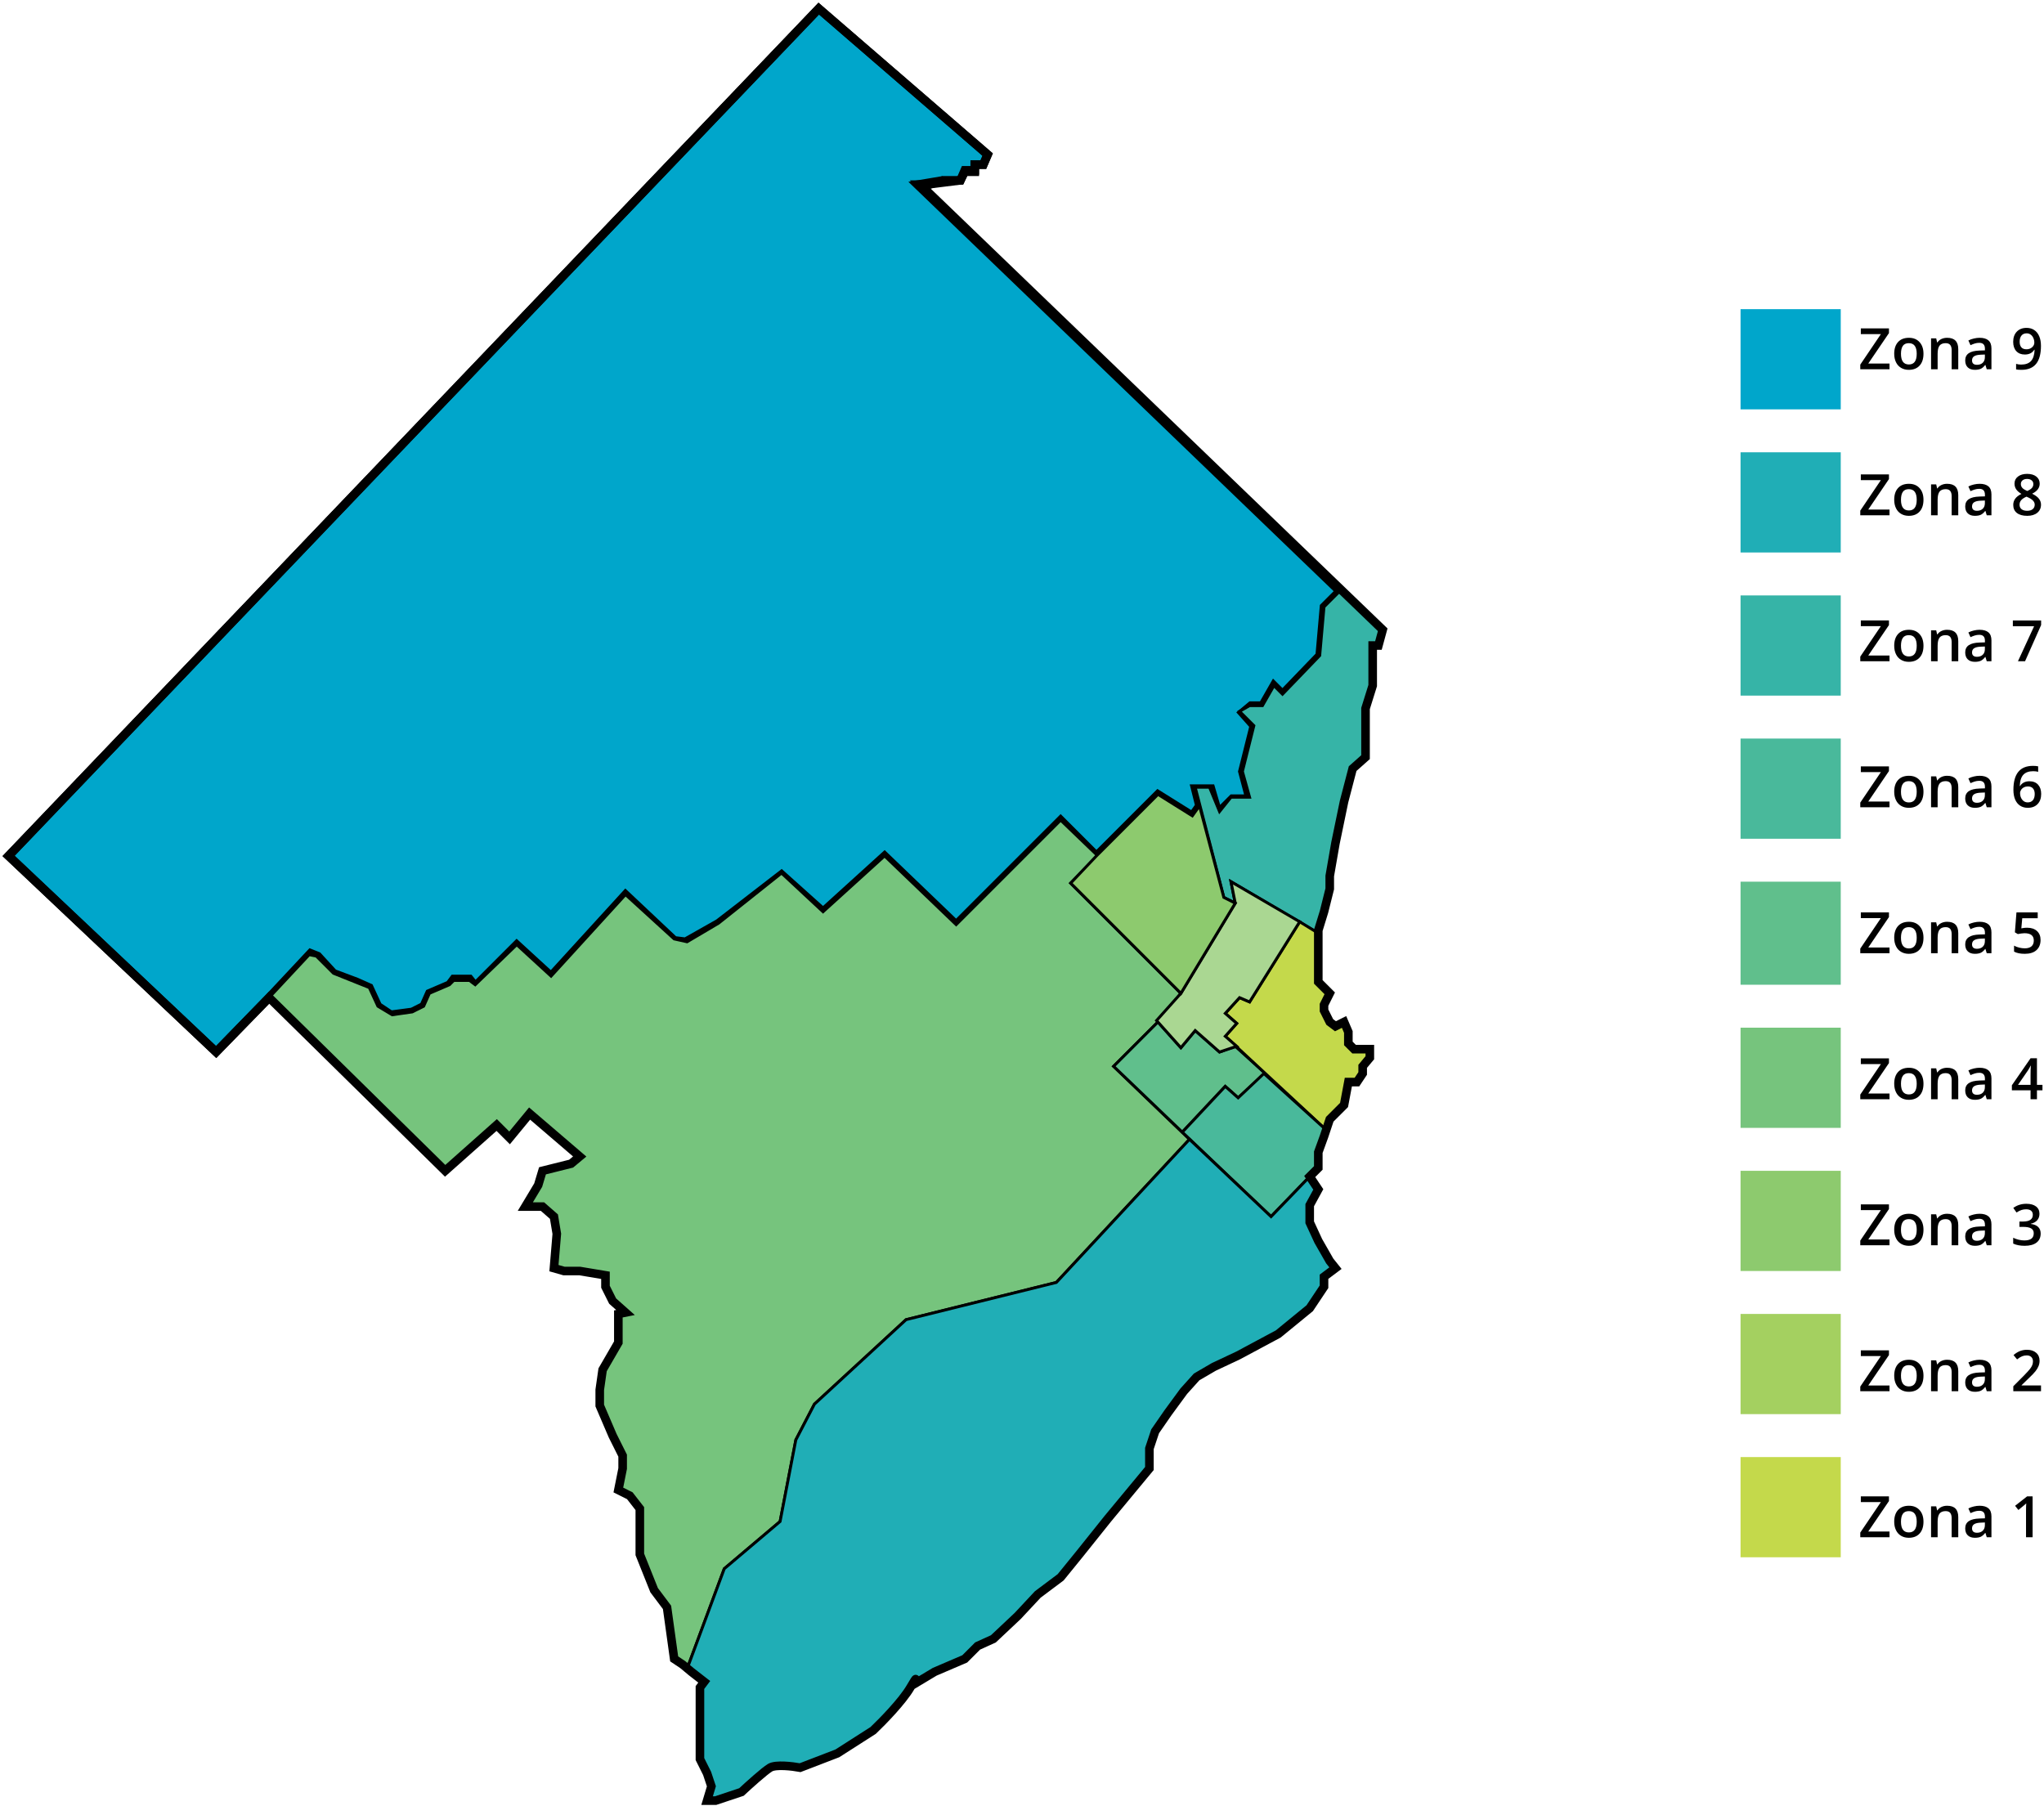 <svg width="714" height="631" viewBox="0 0 714 631" fill="none" xmlns="http://www.w3.org/2000/svg">
<rect x="608" y="143" width="35" height="35" transform="rotate(-90 608 143)" fill="#00A6CB"/>
<rect x="608" y="193" width="35" height="35" transform="rotate(-90 608 193)" fill="#20AEB6"/>
<rect x="608" y="243" width="35" height="35" transform="rotate(-90 608 243)" fill="#36B4A7"/>
<rect x="608" y="293" width="35" height="35" transform="rotate(-90 608 293)" fill="#49B99B"/>
<rect x="608" y="344" width="36" height="35" transform="rotate(-90 608 344)" fill="#60BF8C"/>
<rect x="608" y="394" width="35" height="35" transform="rotate(-90 608 394)" fill="#76C47D"/>
<rect x="608" y="444" width="35" height="35" transform="rotate(-90 608 444)" fill="#8DCA6E"/>
<rect x="608" y="494" width="35" height="35" transform="rotate(-90 608 494)" fill="#A4D060"/>
<rect x="608" y="544" width="35" height="35" transform="rotate(-90 608 544)" fill="#C4D94B"/>
<path d="M462.5 212L468 206.5L320.5 64.5L329.5 63L323.5 64.5L335.5 63L337 59.5H340.5V57.5H343.5L345 54L286 3L3 299L75.5 367.5L94 348.5L108.5 333L111 334L116.5 340L124.5 343L129 345L132 351.5L136.5 354.5L144 353.5L148 351.5L150 347L157 344L158.5 342H164L166 344.5L180.5 330L192.5 341L218.5 312.5L235.5 328.5L239.5 329L251 322.5L273 305.5L287.5 318.5L309 299L334 323L370.5 286.5L383 299L404.5 277.5L416.5 285L419 281.5L417.5 275.5H423L425.5 284L430.5 279H436.5L434 269.5L438 253.5L434 249L437 246.5H441L445 239.5L448 242.5L461 229L462.5 212Z" fill="#00A6CB" stroke="black" stroke-width="3"/>
<path d="M370.5 286.5L383.5 299L374 308.5L412.5 347L404.5 357L389 372.5L415.5 398L369 448L316.5 461L284.5 490.5L278 503L272.5 531.5L253 548L240 583L235 579.5L233 562L228.5 556L223.5 543V526.5L220 522.5L215.5 520.5L217.5 513.5V508.5L209.5 490.5V484L210.5 478.5L216 469V459L218.5 458L214 455L211.5 449.5V446L202.5 444H197.5L193.5 443L194.5 430L193.5 425L189 421H183.5L188 414.5L189 409L199.5 406.5L202.5 404L185 389L178 397.5L173.5 393L155.5 409L94 348.5L108 333.5L110.5 334L116.5 340L129 345L132 351.5L137 354.5L144 353.5L148 351.5L150 347L157 344L158.5 342.5H164L166 344L180.5 330L192.5 341L218.5 312.5L235.5 328L240 329L251 322.5L273 305L287.5 318.5L309 299L334 323L370.5 286.5Z" fill="#76C47D" stroke="black"/>
<path d="M428 379.5L413 395.5L389 372.5L404.5 357L412.5 366L417.5 360L426 367.5L431.5 365.5L442 375L432.5 383.5L428 379.5Z" fill="#60BF8C" stroke="black"/>
<path d="M462.5 212L468.5 206L483.5 220.5L481.5 225.5H479.5V239.5L477.5 247.5V264.5L473 268L464 305.5L465 310.5L460.5 326L430 308L431.5 315.5L427.5 313.5L417.5 275H422.5L426 283.5L430 278.5H436.5L434 269.5L438 253.5L433 248.5L436.5 246.5H441L445 239.5L448 242.5L461 229L462.5 212Z" fill="#36B4A7" stroke="black"/>
<path d="M460.5 326L454 322L436.5 350L433 348.5L428 354L432 357.5L428 362L463 394.5L464.5 390.5L469.5 385.5L471 378H474.5L476 374.5L476.5 372L479 369V366.5H473L471 364.5V360.5L469.5 356.5L467 358H466L465.5 357.5L464 356L462.5 354.5V352.5V350.5L464.5 347L460.5 343V326Z" fill="#C4D94B" stroke="black"/>
<path d="M430 308L454 322L436.5 350L433 348.5L428 354L432 357.5L428 362L432 365.5L426 367.5L417.5 360L412.5 366L404 356.5L412.5 347L431.5 315.5L430 308Z" fill="#AAD792" stroke="black"/>
<path d="M427.5 313.5L431.5 315.5L412.5 347L374 308.5L383 299L404.5 277.5L416.5 285L419 281.5L427.5 313.5Z" fill="#8DCA6E" stroke="black"/>
<path d="M444 425L413 395.5L428 379.5L432.5 383.5L441.5 375L463 394.5L460.5 402.5V408L457.5 411L444 425Z" fill="#49B99B" stroke="black"/>
<path d="M248.5 624L247 629H250L259.5 625.5L269 617.5L271 617L279.5 617.5L292.5 612.5L305.5 604L319 588.5L337 579.5L341.5 575L347 572.5L362.5 557L370.5 551L401.5 513.5V506L403.5 499.5L418 481L446.5 466L457.5 457L462.5 449.5V446L466.5 443L464.5 441L460.5 433L457.5 427V421L460.5 415.5L457.5 411L444 425L415.5 398L369 448L316.5 461L284.5 490.5L278 503L272.5 531.5L253 548L240 583L246 587.5L244.5 589.5V614.5L247 620L248.5 624Z" fill="#20AEB6" stroke="black"/>
<path d="M286 3L3 299L75.5 367.5L94 348.5L155.5 409L173.5 393L178 397.5L185 389L202.5 404L199.5 406.5L189.5 409L188 414L183.5 421.5H189.5L193.5 425L194.5 431L193.5 443L197 444H202.5L211.5 445.5V449.5L214 454.5L218.5 458.5L216 459V460.5V463.5V469L210.5 478.5L209.5 485.5V491L214 501.5L217.5 508.5V513L216 520.5L220 522.5L223.5 527V537.5V543L228.5 555.5L233 561.5L235.5 579.5L238.5 581.5L241.5 584L246 587.5L244.5 589.5V614.5L247 619.5L248.5 624L247 629H250L259 626C261.5 623.667 267 618.7 269 617.5C271 616.3 276.833 617 279.5 617.5L292.5 612.5L305 604.5C308.167 601.5 315.2 594.3 318 589.5C320.8 584.7 319.833 586.833 319 588.5L326.5 584L337 579.5L341.5 575L347 572.5L355.5 564.5L362.5 557L370.5 551L377 543L387 530.5L401.5 513V506L403.5 500L408 493.5L413.5 486L418 481L424 477.5L432.5 473.5L446.5 466L457.5 457L462.5 449.5V446L466.5 443L464.5 440.5L460.5 433.5L457.5 427V421L460.5 415.5L457.5 411L460.5 408V402.5L462.5 397L464.5 391L469.5 386L471 378H474L476 375V372.5L478.5 369.5V366.5H473L471 364.5V360.5L469.5 357L466.5 358.5L464.5 357L462.5 353V351L464.5 347L460.5 343V333V325L462.5 318.5L464.5 310.5V306L466.5 294.5L469.5 280L472.5 268.5L477 264.5V247.5L479.5 239.5V225.5H481.5L483 220L321.5 64.5H324.5L329.5 63H335.5L337 60H340.5V57.5H343.5L345 54L286 3Z" stroke="black" stroke-width="3"/>
<path d="M660.035 129H649.82V127.379L657.018 116.725H650.016V114.723H659.84V116.363L652.613 126.998H660.035V129ZM671.9 123.58C671.9 125.344 671.448 126.721 670.543 127.711C669.638 128.701 668.378 129.195 666.764 129.195C665.755 129.195 664.863 128.967 664.088 128.512C663.313 128.056 662.717 127.402 662.301 126.549C661.884 125.696 661.676 124.706 661.676 123.58C661.676 121.829 662.125 120.462 663.023 119.479C663.922 118.495 665.188 118.004 666.822 118.004C668.385 118.004 669.622 118.508 670.533 119.518C671.445 120.52 671.9 121.874 671.9 123.58ZM664.039 123.58C664.039 126.074 664.96 127.32 666.803 127.32C668.626 127.32 669.537 126.074 669.537 123.58C669.537 121.113 668.619 119.879 666.783 119.879C665.82 119.879 665.12 120.198 664.684 120.836C664.254 121.474 664.039 122.389 664.039 123.58ZM684.049 129H681.744V122.359C681.744 121.526 681.575 120.904 681.236 120.494C680.904 120.084 680.374 119.879 679.645 119.879C678.674 119.879 677.965 120.165 677.516 120.738C677.066 121.311 676.842 122.271 676.842 123.619V129H674.547V118.199H676.344L676.666 119.615H676.783C677.109 119.101 677.571 118.704 678.17 118.424C678.769 118.144 679.433 118.004 680.162 118.004C682.753 118.004 684.049 119.322 684.049 121.959V129ZM694 129L693.541 127.496H693.463C692.942 128.154 692.418 128.603 691.891 128.844C691.363 129.078 690.686 129.195 689.859 129.195C688.798 129.195 687.968 128.909 687.369 128.336C686.777 127.763 686.48 126.952 686.48 125.904C686.48 124.791 686.894 123.951 687.721 123.385C688.548 122.818 689.807 122.509 691.5 122.457L693.365 122.398V121.822C693.365 121.132 693.202 120.618 692.877 120.279C692.558 119.934 692.06 119.762 691.383 119.762C690.829 119.762 690.299 119.843 689.791 120.006C689.283 120.169 688.795 120.361 688.326 120.582L687.584 118.941C688.17 118.635 688.811 118.404 689.508 118.248C690.204 118.085 690.862 118.004 691.48 118.004C692.854 118.004 693.889 118.303 694.586 118.902C695.289 119.501 695.641 120.442 695.641 121.725V129H694ZM690.582 127.438C691.415 127.438 692.083 127.206 692.584 126.744C693.092 126.275 693.346 125.621 693.346 124.781V123.844L691.959 123.902C690.878 123.941 690.09 124.124 689.596 124.449C689.107 124.768 688.863 125.26 688.863 125.924C688.863 126.406 689.007 126.78 689.293 127.047C689.579 127.307 690.009 127.438 690.582 127.438ZM712.936 120.816C712.936 123.629 712.369 125.729 711.236 127.115C710.104 128.502 708.398 129.195 706.119 129.195C705.253 129.195 704.632 129.143 704.254 129.039V127.115C704.833 127.278 705.416 127.359 706.002 127.359C707.551 127.359 708.707 126.943 709.469 126.109C710.23 125.276 710.647 123.967 710.719 122.184H710.602C710.217 122.77 709.752 123.193 709.205 123.453C708.665 123.714 708.03 123.844 707.301 123.844C706.038 123.844 705.045 123.45 704.322 122.662C703.6 121.874 703.238 120.794 703.238 119.42C703.238 117.929 703.655 116.744 704.488 115.865C705.328 114.98 706.471 114.537 707.916 114.537C708.932 114.537 709.817 114.785 710.572 115.279C711.327 115.774 711.91 116.493 712.32 117.438C712.73 118.375 712.936 119.501 712.936 120.816ZM707.955 116.441C707.161 116.441 706.552 116.702 706.129 117.223C705.706 117.737 705.494 118.463 705.494 119.4C705.494 120.214 705.689 120.855 706.08 121.324C706.477 121.786 707.076 122.018 707.877 122.018C708.652 122.018 709.303 121.786 709.83 121.324C710.357 120.862 710.621 120.322 710.621 119.703C710.621 119.124 710.507 118.583 710.279 118.082C710.058 117.574 709.745 117.174 709.342 116.881C708.938 116.588 708.476 116.441 707.955 116.441Z" fill="black"/>
<path d="M660.035 180H649.82V178.379L657.018 167.725H650.016V165.723H659.84V167.363L652.613 177.998H660.035V180ZM671.9 174.58C671.9 176.344 671.448 177.721 670.543 178.711C669.638 179.701 668.378 180.195 666.764 180.195C665.755 180.195 664.863 179.967 664.088 179.512C663.313 179.056 662.717 178.402 662.301 177.549C661.884 176.696 661.676 175.706 661.676 174.58C661.676 172.829 662.125 171.462 663.023 170.479C663.922 169.495 665.188 169.004 666.822 169.004C668.385 169.004 669.622 169.508 670.533 170.518C671.445 171.52 671.9 172.874 671.9 174.58ZM664.039 174.58C664.039 177.074 664.96 178.32 666.803 178.32C668.626 178.32 669.537 177.074 669.537 174.58C669.537 172.113 668.619 170.879 666.783 170.879C665.82 170.879 665.12 171.198 664.684 171.836C664.254 172.474 664.039 173.389 664.039 174.58ZM684.049 180H681.744V173.359C681.744 172.526 681.575 171.904 681.236 171.494C680.904 171.084 680.374 170.879 679.645 170.879C678.674 170.879 677.965 171.165 677.516 171.738C677.066 172.311 676.842 173.271 676.842 174.619V180H674.547V169.199H676.344L676.666 170.615H676.783C677.109 170.101 677.571 169.704 678.17 169.424C678.769 169.144 679.433 169.004 680.162 169.004C682.753 169.004 684.049 170.322 684.049 172.959V180ZM694 180L693.541 178.496H693.463C692.942 179.154 692.418 179.603 691.891 179.844C691.363 180.078 690.686 180.195 689.859 180.195C688.798 180.195 687.968 179.909 687.369 179.336C686.777 178.763 686.48 177.952 686.48 176.904C686.48 175.791 686.894 174.951 687.721 174.385C688.548 173.818 689.807 173.509 691.5 173.457L693.365 173.398V172.822C693.365 172.132 693.202 171.618 692.877 171.279C692.558 170.934 692.06 170.762 691.383 170.762C690.829 170.762 690.299 170.843 689.791 171.006C689.283 171.169 688.795 171.361 688.326 171.582L687.584 169.941C688.17 169.635 688.811 169.404 689.508 169.248C690.204 169.085 690.862 169.004 691.48 169.004C692.854 169.004 693.889 169.303 694.586 169.902C695.289 170.501 695.641 171.442 695.641 172.725V180H694ZM690.582 178.438C691.415 178.438 692.083 178.206 692.584 177.744C693.092 177.275 693.346 176.621 693.346 175.781V174.844L691.959 174.902C690.878 174.941 690.09 175.124 689.596 175.449C689.107 175.768 688.863 176.26 688.863 176.924C688.863 177.406 689.007 177.78 689.293 178.047C689.579 178.307 690.009 178.438 690.582 178.438ZM708.102 165.537C709.456 165.537 710.527 165.85 711.314 166.475C712.102 167.093 712.496 167.923 712.496 168.965C712.496 170.43 711.617 171.595 709.859 172.461C710.979 173.021 711.773 173.61 712.242 174.229C712.717 174.847 712.955 175.537 712.955 176.299C712.955 177.477 712.522 178.421 711.656 179.131C710.79 179.84 709.618 180.195 708.141 180.195C706.591 180.195 705.39 179.863 704.537 179.199C703.684 178.535 703.258 177.594 703.258 176.377C703.258 175.583 703.479 174.87 703.922 174.238C704.371 173.6 705.104 173.034 706.119 172.539C705.247 172.018 704.625 171.468 704.254 170.889C703.883 170.309 703.697 169.658 703.697 168.936C703.697 167.9 704.104 167.077 704.918 166.465C705.732 165.846 706.793 165.537 708.102 165.537ZM705.455 176.299C705.455 176.976 705.693 177.503 706.168 177.881C706.643 178.252 707.288 178.438 708.102 178.438C708.941 178.438 709.592 178.245 710.055 177.861C710.523 177.471 710.758 176.943 710.758 176.279C710.758 175.752 710.543 175.27 710.113 174.834C709.684 174.398 709.033 173.994 708.16 173.623L707.877 173.496C707.018 173.874 706.399 174.29 706.021 174.746C705.644 175.195 705.455 175.713 705.455 176.299ZM708.082 167.305C707.431 167.305 706.907 167.467 706.51 167.793C706.113 168.112 705.914 168.548 705.914 169.102C705.914 169.44 705.986 169.743 706.129 170.01C706.272 170.277 706.48 170.521 706.754 170.742C707.027 170.957 707.49 171.217 708.141 171.523C708.922 171.178 709.472 170.817 709.791 170.439C710.117 170.055 710.279 169.609 710.279 169.102C710.279 168.548 710.077 168.112 709.674 167.793C709.277 167.467 708.746 167.305 708.082 167.305Z" fill="black"/>
<path d="M660.035 231H649.82V229.379L657.018 218.725H650.016V216.723H659.84V218.363L652.613 228.998H660.035V231ZM671.9 225.58C671.9 227.344 671.448 228.721 670.543 229.711C669.638 230.701 668.378 231.195 666.764 231.195C665.755 231.195 664.863 230.967 664.088 230.512C663.313 230.056 662.717 229.402 662.301 228.549C661.884 227.696 661.676 226.706 661.676 225.58C661.676 223.829 662.125 222.462 663.023 221.479C663.922 220.495 665.188 220.004 666.822 220.004C668.385 220.004 669.622 220.508 670.533 221.518C671.445 222.52 671.9 223.874 671.9 225.58ZM664.039 225.58C664.039 228.074 664.96 229.32 666.803 229.32C668.626 229.32 669.537 228.074 669.537 225.58C669.537 223.113 668.619 221.879 666.783 221.879C665.82 221.879 665.12 222.198 664.684 222.836C664.254 223.474 664.039 224.389 664.039 225.58ZM684.049 231H681.744V224.359C681.744 223.526 681.575 222.904 681.236 222.494C680.904 222.084 680.374 221.879 679.645 221.879C678.674 221.879 677.965 222.165 677.516 222.738C677.066 223.311 676.842 224.271 676.842 225.619V231H674.547V220.199H676.344L676.666 221.615H676.783C677.109 221.101 677.571 220.704 678.17 220.424C678.769 220.144 679.433 220.004 680.162 220.004C682.753 220.004 684.049 221.322 684.049 223.959V231ZM694 231L693.541 229.496H693.463C692.942 230.154 692.418 230.603 691.891 230.844C691.363 231.078 690.686 231.195 689.859 231.195C688.798 231.195 687.968 230.909 687.369 230.336C686.777 229.763 686.48 228.952 686.48 227.904C686.48 226.791 686.894 225.951 687.721 225.385C688.548 224.818 689.807 224.509 691.5 224.457L693.365 224.398V223.822C693.365 223.132 693.202 222.618 692.877 222.279C692.558 221.934 692.06 221.762 691.383 221.762C690.829 221.762 690.299 221.843 689.791 222.006C689.283 222.169 688.795 222.361 688.326 222.582L687.584 220.941C688.17 220.635 688.811 220.404 689.508 220.248C690.204 220.085 690.862 220.004 691.48 220.004C692.854 220.004 693.889 220.303 694.586 220.902C695.289 221.501 695.641 222.442 695.641 223.725V231H694ZM690.582 229.438C691.415 229.438 692.083 229.206 692.584 228.744C693.092 228.275 693.346 227.621 693.346 226.781V225.844L691.959 225.902C690.878 225.941 690.09 226.124 689.596 226.449C689.107 226.768 688.863 227.26 688.863 227.924C688.863 228.406 689.007 228.78 689.293 229.047C689.579 229.307 690.009 229.438 690.582 229.438ZM704.898 231L710.543 218.764H703.121V216.742H712.994V218.344L707.379 231H704.898Z" fill="black"/>
<path d="M660.035 282H649.82V280.379L657.018 269.725H650.016V267.723H659.84V269.363L652.613 279.998H660.035V282ZM671.9 276.58C671.9 278.344 671.448 279.721 670.543 280.711C669.638 281.701 668.378 282.195 666.764 282.195C665.755 282.195 664.863 281.967 664.088 281.512C663.313 281.056 662.717 280.402 662.301 279.549C661.884 278.696 661.676 277.706 661.676 276.58C661.676 274.829 662.125 273.462 663.023 272.479C663.922 271.495 665.188 271.004 666.822 271.004C668.385 271.004 669.622 271.508 670.533 272.518C671.445 273.52 671.9 274.874 671.9 276.58ZM664.039 276.58C664.039 279.074 664.96 280.32 666.803 280.32C668.626 280.32 669.537 279.074 669.537 276.58C669.537 274.113 668.619 272.879 666.783 272.879C665.82 272.879 665.12 273.198 664.684 273.836C664.254 274.474 664.039 275.389 664.039 276.58ZM684.049 282H681.744V275.359C681.744 274.526 681.575 273.904 681.236 273.494C680.904 273.084 680.374 272.879 679.645 272.879C678.674 272.879 677.965 273.165 677.516 273.738C677.066 274.311 676.842 275.271 676.842 276.619V282H674.547V271.199H676.344L676.666 272.615H676.783C677.109 272.101 677.571 271.704 678.17 271.424C678.769 271.144 679.433 271.004 680.162 271.004C682.753 271.004 684.049 272.322 684.049 274.959V282ZM694 282L693.541 280.496H693.463C692.942 281.154 692.418 281.603 691.891 281.844C691.363 282.078 690.686 282.195 689.859 282.195C688.798 282.195 687.968 281.909 687.369 281.336C686.777 280.763 686.48 279.952 686.48 278.904C686.48 277.791 686.894 276.951 687.721 276.385C688.548 275.818 689.807 275.509 691.5 275.457L693.365 275.398V274.822C693.365 274.132 693.202 273.618 692.877 273.279C692.558 272.934 692.06 272.762 691.383 272.762C690.829 272.762 690.299 272.843 689.791 273.006C689.283 273.169 688.795 273.361 688.326 273.582L687.584 271.941C688.17 271.635 688.811 271.404 689.508 271.248C690.204 271.085 690.862 271.004 691.48 271.004C692.854 271.004 693.889 271.303 694.586 271.902C695.289 272.501 695.641 273.442 695.641 274.725V282H694ZM690.582 280.438C691.415 280.438 692.083 280.206 692.584 279.744C693.092 279.275 693.346 278.621 693.346 277.781V276.844L691.959 276.902C690.878 276.941 690.09 277.124 689.596 277.449C689.107 277.768 688.863 278.26 688.863 278.924C688.863 279.406 689.007 279.78 689.293 280.047C689.579 280.307 690.009 280.438 690.582 280.438ZM703.316 275.916C703.316 270.33 705.592 267.537 710.143 267.537C710.859 267.537 711.464 267.592 711.959 267.703V269.617C711.464 269.474 710.891 269.402 710.24 269.402C708.71 269.402 707.561 269.812 706.793 270.633C706.025 271.453 705.608 272.768 705.543 274.578H705.66C705.966 274.051 706.396 273.644 706.949 273.357C707.503 273.064 708.154 272.918 708.902 272.918C710.198 272.918 711.207 273.315 711.93 274.109C712.652 274.904 713.014 275.981 713.014 277.342C713.014 278.839 712.594 280.024 711.754 280.896C710.921 281.762 709.781 282.195 708.336 282.195C707.314 282.195 706.425 281.951 705.67 281.463C704.915 280.968 704.332 280.252 703.922 279.314C703.518 278.37 703.316 277.238 703.316 275.916ZM708.297 280.301C709.085 280.301 709.69 280.047 710.113 279.539C710.543 279.031 710.758 278.305 710.758 277.361C710.758 276.541 710.556 275.896 710.152 275.428C709.755 274.959 709.156 274.725 708.355 274.725C707.861 274.725 707.405 274.832 706.988 275.047C706.572 275.255 706.243 275.545 706.002 275.916C705.761 276.281 705.641 276.655 705.641 277.039C705.641 277.957 705.888 278.732 706.383 279.363C706.884 279.988 707.522 280.301 708.297 280.301Z" fill="black"/>
<path d="M660.035 333H649.82V331.379L657.018 320.725H650.016V318.723H659.84V320.363L652.613 330.998H660.035V333ZM671.9 327.58C671.9 329.344 671.448 330.721 670.543 331.711C669.638 332.701 668.378 333.195 666.764 333.195C665.755 333.195 664.863 332.967 664.088 332.512C663.313 332.056 662.717 331.402 662.301 330.549C661.884 329.696 661.676 328.706 661.676 327.58C661.676 325.829 662.125 324.462 663.023 323.479C663.922 322.495 665.188 322.004 666.822 322.004C668.385 322.004 669.622 322.508 670.533 323.518C671.445 324.52 671.9 325.874 671.9 327.58ZM664.039 327.58C664.039 330.074 664.96 331.32 666.803 331.32C668.626 331.32 669.537 330.074 669.537 327.58C669.537 325.113 668.619 323.879 666.783 323.879C665.82 323.879 665.12 324.198 664.684 324.836C664.254 325.474 664.039 326.389 664.039 327.58ZM684.049 333H681.744V326.359C681.744 325.526 681.575 324.904 681.236 324.494C680.904 324.084 680.374 323.879 679.645 323.879C678.674 323.879 677.965 324.165 677.516 324.738C677.066 325.311 676.842 326.271 676.842 327.619V333H674.547V322.199H676.344L676.666 323.615H676.783C677.109 323.101 677.571 322.704 678.17 322.424C678.769 322.144 679.433 322.004 680.162 322.004C682.753 322.004 684.049 323.322 684.049 325.959V333ZM694 333L693.541 331.496H693.463C692.942 332.154 692.418 332.603 691.891 332.844C691.363 333.078 690.686 333.195 689.859 333.195C688.798 333.195 687.968 332.909 687.369 332.336C686.777 331.763 686.48 330.952 686.48 329.904C686.48 328.791 686.894 327.951 687.721 327.385C688.548 326.818 689.807 326.509 691.5 326.457L693.365 326.398V325.822C693.365 325.132 693.202 324.618 692.877 324.279C692.558 323.934 692.06 323.762 691.383 323.762C690.829 323.762 690.299 323.843 689.791 324.006C689.283 324.169 688.795 324.361 688.326 324.582L687.584 322.941C688.17 322.635 688.811 322.404 689.508 322.248C690.204 322.085 690.862 322.004 691.48 322.004C692.854 322.004 693.889 322.303 694.586 322.902C695.289 323.501 695.641 324.442 695.641 325.725V333H694ZM690.582 331.438C691.415 331.438 692.083 331.206 692.584 330.744C693.092 330.275 693.346 329.621 693.346 328.781V327.844L691.959 327.902C690.878 327.941 690.09 328.124 689.596 328.449C689.107 328.768 688.863 329.26 688.863 329.924C688.863 330.406 689.007 330.78 689.293 331.047C689.579 331.307 690.009 331.438 690.582 331.438ZM708.121 324.084C709.56 324.084 710.699 324.465 711.539 325.227C712.379 325.988 712.799 327.027 712.799 328.342C712.799 329.865 712.32 331.057 711.363 331.916C710.413 332.769 709.059 333.195 707.301 333.195C705.706 333.195 704.452 332.938 703.541 332.424V330.344C704.068 330.643 704.674 330.874 705.357 331.037C706.041 331.2 706.676 331.281 707.262 331.281C708.297 331.281 709.085 331.05 709.625 330.588C710.165 330.126 710.436 329.449 710.436 328.557C710.436 326.851 709.348 325.998 707.174 325.998C706.868 325.998 706.49 326.031 706.041 326.096C705.592 326.154 705.198 326.223 704.859 326.301L703.834 325.695L704.381 318.723H711.803V320.764H706.402L706.08 324.299C706.308 324.26 706.585 324.214 706.91 324.162C707.242 324.11 707.646 324.084 708.121 324.084Z" fill="black"/>
<path d="M660.035 384H649.82V382.379L657.018 371.725H650.016V369.723H659.84V371.363L652.613 381.998H660.035V384ZM671.9 378.58C671.9 380.344 671.448 381.721 670.543 382.711C669.638 383.701 668.378 384.195 666.764 384.195C665.755 384.195 664.863 383.967 664.088 383.512C663.313 383.056 662.717 382.402 662.301 381.549C661.884 380.696 661.676 379.706 661.676 378.58C661.676 376.829 662.125 375.462 663.023 374.479C663.922 373.495 665.188 373.004 666.822 373.004C668.385 373.004 669.622 373.508 670.533 374.518C671.445 375.52 671.9 376.874 671.9 378.58ZM664.039 378.58C664.039 381.074 664.96 382.32 666.803 382.32C668.626 382.32 669.537 381.074 669.537 378.58C669.537 376.113 668.619 374.879 666.783 374.879C665.82 374.879 665.12 375.198 664.684 375.836C664.254 376.474 664.039 377.389 664.039 378.58ZM684.049 384H681.744V377.359C681.744 376.526 681.575 375.904 681.236 375.494C680.904 375.084 680.374 374.879 679.645 374.879C678.674 374.879 677.965 375.165 677.516 375.738C677.066 376.311 676.842 377.271 676.842 378.619V384H674.547V373.199H676.344L676.666 374.615H676.783C677.109 374.101 677.571 373.704 678.17 373.424C678.769 373.144 679.433 373.004 680.162 373.004C682.753 373.004 684.049 374.322 684.049 376.959V384ZM694 384L693.541 382.496H693.463C692.942 383.154 692.418 383.603 691.891 383.844C691.363 384.078 690.686 384.195 689.859 384.195C688.798 384.195 687.968 383.909 687.369 383.336C686.777 382.763 686.48 381.952 686.48 380.904C686.48 379.791 686.894 378.951 687.721 378.385C688.548 377.818 689.807 377.509 691.5 377.457L693.365 377.398V376.822C693.365 376.132 693.202 375.618 692.877 375.279C692.558 374.934 692.06 374.762 691.383 374.762C690.829 374.762 690.299 374.843 689.791 375.006C689.283 375.169 688.795 375.361 688.326 375.582L687.584 373.941C688.17 373.635 688.811 373.404 689.508 373.248C690.204 373.085 690.862 373.004 691.48 373.004C692.854 373.004 693.889 373.303 694.586 373.902C695.289 374.501 695.641 375.442 695.641 376.725V384H694ZM690.582 382.438C691.415 382.438 692.083 382.206 692.584 381.744C693.092 381.275 693.346 380.621 693.346 379.781V378.844L691.959 378.902C690.878 378.941 690.09 379.124 689.596 379.449C689.107 379.768 688.863 380.26 688.863 380.924C688.863 381.406 689.007 381.78 689.293 382.047C689.579 382.307 690.009 382.438 690.582 382.438ZM713.463 380.885H711.539V384H709.303V380.885H702.779V379.117L709.303 369.684H711.539V378.98H713.463V380.885ZM709.303 378.98V375.396C709.303 374.12 709.335 373.076 709.4 372.262H709.322C709.14 372.691 708.854 373.212 708.463 373.824L704.918 378.98H709.303Z" fill="black"/>
<path d="M660.035 435H649.82V433.379L657.018 422.725H650.016V420.723H659.84V422.363L652.613 432.998H660.035V435ZM671.9 429.58C671.9 431.344 671.448 432.721 670.543 433.711C669.638 434.701 668.378 435.195 666.764 435.195C665.755 435.195 664.863 434.967 664.088 434.512C663.313 434.056 662.717 433.402 662.301 432.549C661.884 431.696 661.676 430.706 661.676 429.58C661.676 427.829 662.125 426.462 663.023 425.479C663.922 424.495 665.188 424.004 666.822 424.004C668.385 424.004 669.622 424.508 670.533 425.518C671.445 426.52 671.9 427.874 671.9 429.58ZM664.039 429.58C664.039 432.074 664.96 433.32 666.803 433.32C668.626 433.32 669.537 432.074 669.537 429.58C669.537 427.113 668.619 425.879 666.783 425.879C665.82 425.879 665.12 426.198 664.684 426.836C664.254 427.474 664.039 428.389 664.039 429.58ZM684.049 435H681.744V428.359C681.744 427.526 681.575 426.904 681.236 426.494C680.904 426.084 680.374 425.879 679.645 425.879C678.674 425.879 677.965 426.165 677.516 426.738C677.066 427.311 676.842 428.271 676.842 429.619V435H674.547V424.199H676.344L676.666 425.615H676.783C677.109 425.101 677.571 424.704 678.17 424.424C678.769 424.144 679.433 424.004 680.162 424.004C682.753 424.004 684.049 425.322 684.049 427.959V435ZM694 435L693.541 433.496H693.463C692.942 434.154 692.418 434.603 691.891 434.844C691.363 435.078 690.686 435.195 689.859 435.195C688.798 435.195 687.968 434.909 687.369 434.336C686.777 433.763 686.48 432.952 686.48 431.904C686.48 430.791 686.894 429.951 687.721 429.385C688.548 428.818 689.807 428.509 691.5 428.457L693.365 428.398V427.822C693.365 427.132 693.202 426.618 692.877 426.279C692.558 425.934 692.06 425.762 691.383 425.762C690.829 425.762 690.299 425.843 689.791 426.006C689.283 426.169 688.795 426.361 688.326 426.582L687.584 424.941C688.17 424.635 688.811 424.404 689.508 424.248C690.204 424.085 690.862 424.004 691.48 424.004C692.854 424.004 693.889 424.303 694.586 424.902C695.289 425.501 695.641 426.442 695.641 427.725V435H694ZM690.582 433.438C691.415 433.438 692.083 433.206 692.584 432.744C693.092 432.275 693.346 431.621 693.346 430.781V429.844L691.959 429.902C690.878 429.941 690.09 430.124 689.596 430.449C689.107 430.768 688.863 431.26 688.863 431.924C688.863 432.406 689.007 432.78 689.293 433.047C689.579 433.307 690.009 433.438 690.582 433.438ZM712.418 424.004C712.418 424.909 712.154 425.664 711.627 426.27C711.1 426.868 710.357 427.272 709.4 427.48V427.559C710.546 427.702 711.406 428.06 711.979 428.633C712.551 429.199 712.838 429.954 712.838 430.898C712.838 432.272 712.353 433.333 711.383 434.082C710.413 434.824 709.033 435.195 707.242 435.195C705.66 435.195 704.326 434.938 703.238 434.424V432.383C703.844 432.682 704.485 432.913 705.162 433.076C705.839 433.239 706.49 433.32 707.115 433.32C708.222 433.32 709.049 433.115 709.596 432.705C710.143 432.295 710.416 431.66 710.416 430.801C710.416 430.039 710.113 429.479 709.508 429.121C708.902 428.763 707.952 428.584 706.656 428.584H705.416V426.719H706.676C708.954 426.719 710.094 425.931 710.094 424.355C710.094 423.743 709.895 423.271 709.498 422.939C709.101 422.607 708.515 422.441 707.74 422.441C707.2 422.441 706.679 422.52 706.178 422.676C705.676 422.826 705.084 423.122 704.4 423.564L703.277 421.963C704.586 420.999 706.106 420.518 707.838 420.518C709.277 420.518 710.4 420.827 711.207 421.445C712.014 422.064 712.418 422.917 712.418 424.004Z" fill="black"/>
<path d="M660.035 486H649.82V484.379L657.018 473.725H650.016V471.723H659.84V473.363L652.613 483.998H660.035V486ZM671.9 480.58C671.9 482.344 671.448 483.721 670.543 484.711C669.638 485.701 668.378 486.195 666.764 486.195C665.755 486.195 664.863 485.967 664.088 485.512C663.313 485.056 662.717 484.402 662.301 483.549C661.884 482.696 661.676 481.706 661.676 480.58C661.676 478.829 662.125 477.462 663.023 476.479C663.922 475.495 665.188 475.004 666.822 475.004C668.385 475.004 669.622 475.508 670.533 476.518C671.445 477.52 671.9 478.874 671.9 480.58ZM664.039 480.58C664.039 483.074 664.96 484.32 666.803 484.32C668.626 484.32 669.537 483.074 669.537 480.58C669.537 478.113 668.619 476.879 666.783 476.879C665.82 476.879 665.12 477.198 664.684 477.836C664.254 478.474 664.039 479.389 664.039 480.58ZM684.049 486H681.744V479.359C681.744 478.526 681.575 477.904 681.236 477.494C680.904 477.084 680.374 476.879 679.645 476.879C678.674 476.879 677.965 477.165 677.516 477.738C677.066 478.311 676.842 479.271 676.842 480.619V486H674.547V475.199H676.344L676.666 476.615H676.783C677.109 476.101 677.571 475.704 678.17 475.424C678.769 475.144 679.433 475.004 680.162 475.004C682.753 475.004 684.049 476.322 684.049 478.959V486ZM694 486L693.541 484.496H693.463C692.942 485.154 692.418 485.603 691.891 485.844C691.363 486.078 690.686 486.195 689.859 486.195C688.798 486.195 687.968 485.909 687.369 485.336C686.777 484.763 686.48 483.952 686.48 482.904C686.48 481.791 686.894 480.951 687.721 480.385C688.548 479.818 689.807 479.509 691.5 479.457L693.365 479.398V478.822C693.365 478.132 693.202 477.618 692.877 477.279C692.558 476.934 692.06 476.762 691.383 476.762C690.829 476.762 690.299 476.843 689.791 477.006C689.283 477.169 688.795 477.361 688.326 477.582L687.584 475.941C688.17 475.635 688.811 475.404 689.508 475.248C690.204 475.085 690.862 475.004 691.48 475.004C692.854 475.004 693.889 475.303 694.586 475.902C695.289 476.501 695.641 477.442 695.641 478.725V486H694ZM690.582 484.438C691.415 484.438 692.083 484.206 692.584 483.744C693.092 483.275 693.346 482.621 693.346 481.781V480.844L691.959 480.902C690.878 480.941 690.09 481.124 689.596 481.449C689.107 481.768 688.863 482.26 688.863 482.924C688.863 483.406 689.007 483.78 689.293 484.047C689.579 484.307 690.009 484.438 690.582 484.438ZM712.955 486H703.277V484.262L706.959 480.561C708.046 479.447 708.766 478.66 709.117 478.197C709.475 477.729 709.736 477.289 709.898 476.879C710.061 476.469 710.143 476.029 710.143 475.561C710.143 474.916 709.947 474.408 709.557 474.037C709.173 473.666 708.639 473.48 707.955 473.48C707.408 473.48 706.878 473.581 706.363 473.783C705.855 473.985 705.266 474.35 704.596 474.877L703.355 473.363C704.15 472.693 704.921 472.217 705.67 471.938C706.419 471.658 707.216 471.518 708.062 471.518C709.391 471.518 710.455 471.866 711.256 472.562C712.057 473.253 712.457 474.184 712.457 475.355C712.457 476 712.34 476.612 712.105 477.191C711.878 477.771 711.523 478.37 711.041 478.988C710.566 479.6 709.771 480.43 708.658 481.479L706.178 483.881V483.979H712.955V486Z" fill="black"/>
<path d="M660.035 537H649.82V535.379L657.018 524.725H650.016V522.723H659.84V524.363L652.613 534.998H660.035V537ZM671.9 531.58C671.9 533.344 671.448 534.721 670.543 535.711C669.638 536.701 668.378 537.195 666.764 537.195C665.755 537.195 664.863 536.967 664.088 536.512C663.313 536.056 662.717 535.402 662.301 534.549C661.884 533.696 661.676 532.706 661.676 531.58C661.676 529.829 662.125 528.462 663.023 527.479C663.922 526.495 665.188 526.004 666.822 526.004C668.385 526.004 669.622 526.508 670.533 527.518C671.445 528.52 671.9 529.874 671.9 531.58ZM664.039 531.58C664.039 534.074 664.96 535.32 666.803 535.32C668.626 535.32 669.537 534.074 669.537 531.58C669.537 529.113 668.619 527.879 666.783 527.879C665.82 527.879 665.12 528.198 664.684 528.836C664.254 529.474 664.039 530.389 664.039 531.58ZM684.049 537H681.744V530.359C681.744 529.526 681.575 528.904 681.236 528.494C680.904 528.084 680.374 527.879 679.645 527.879C678.674 527.879 677.965 528.165 677.516 528.738C677.066 529.311 676.842 530.271 676.842 531.619V537H674.547V526.199H676.344L676.666 527.615H676.783C677.109 527.101 677.571 526.704 678.17 526.424C678.769 526.144 679.433 526.004 680.162 526.004C682.753 526.004 684.049 527.322 684.049 529.959V537ZM694 537L693.541 535.496H693.463C692.942 536.154 692.418 536.603 691.891 536.844C691.363 537.078 690.686 537.195 689.859 537.195C688.798 537.195 687.968 536.909 687.369 536.336C686.777 535.763 686.48 534.952 686.48 533.904C686.48 532.791 686.894 531.951 687.721 531.385C688.548 530.818 689.807 530.509 691.5 530.457L693.365 530.398V529.822C693.365 529.132 693.202 528.618 692.877 528.279C692.558 527.934 692.06 527.762 691.383 527.762C690.829 527.762 690.299 527.843 689.791 528.006C689.283 528.169 688.795 528.361 688.326 528.582L687.584 526.941C688.17 526.635 688.811 526.404 689.508 526.248C690.204 526.085 690.862 526.004 691.48 526.004C692.854 526.004 693.889 526.303 694.586 526.902C695.289 527.501 695.641 528.442 695.641 529.725V537H694ZM690.582 535.438C691.415 535.438 692.083 535.206 692.584 534.744C693.092 534.275 693.346 533.621 693.346 532.781V531.844L691.959 531.902C690.878 531.941 690.09 532.124 689.596 532.449C689.107 532.768 688.863 533.26 688.863 533.924C688.863 534.406 689.007 534.78 689.293 535.047C689.579 535.307 690.009 535.438 690.582 535.438ZM710.016 537H707.721V527.781C707.721 526.681 707.747 525.809 707.799 525.164C707.649 525.32 707.464 525.493 707.242 525.682C707.027 525.87 706.298 526.469 705.055 527.479L703.902 526.023L708.102 522.723H710.016V537Z" fill="black"/>
</svg>

